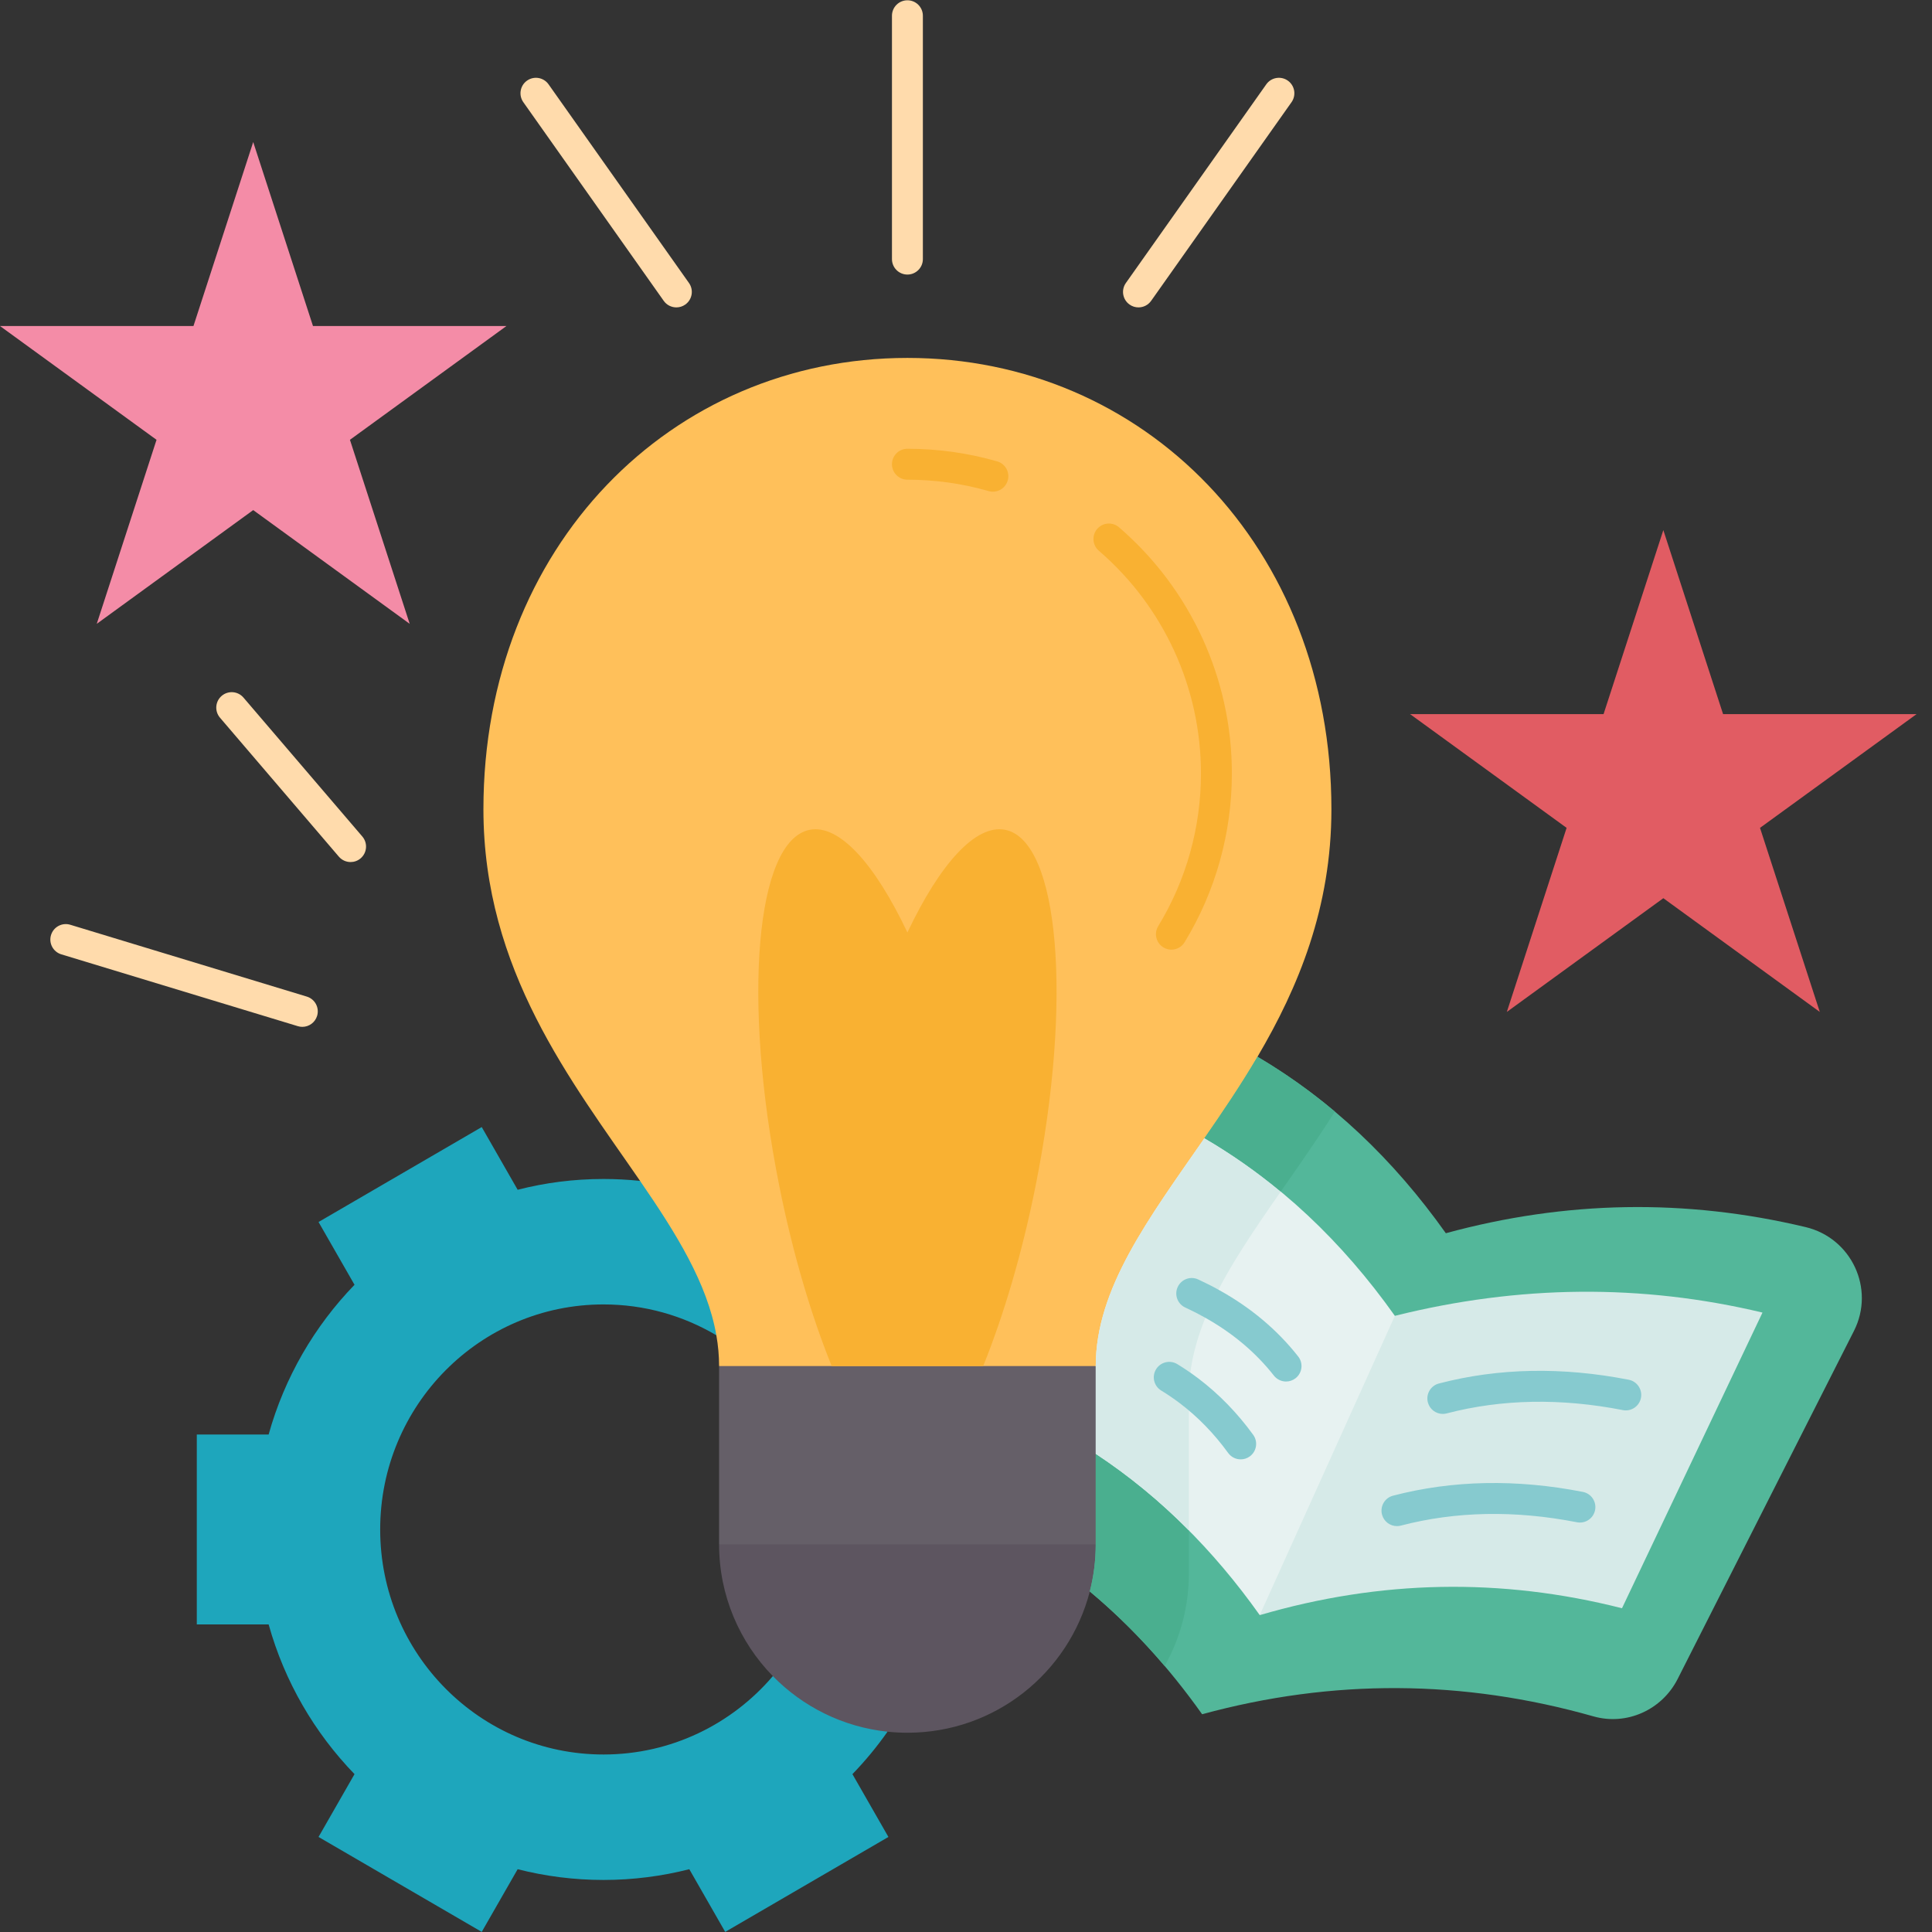 <svg xmlns="http://www.w3.org/2000/svg" xmlns:xlink="http://www.w3.org/1999/xlink" width="500" zoomAndPan="magnify" viewBox="0 0 375 375" height="500" preserveAspectRatio="xMidYMid meet" version="1.0"><rect x="0" y="0" width="375" height="375" fill="#333333" stroke="none"/><path fill="#f48ca7" d="M 98.301 63.281 L 67.922 85.367 L 79.523 121.086 L 49.148 99.008 L 18.781 121.086 L 30.383 85.367 L 0 63.281 L 37.551 63.281 L 49.148 27.57 L 60.75 63.281 Z M 98.301 63.281 " fill-opacity="1" fill-rule="nonzero"/><path fill="#e15c63" d="M 372 138.613 L 341.617 160.688 L 353.219 196.414 L 322.852 174.34 L 292.477 196.414 L 304.078 160.688 L 273.699 138.613 L 311.25 138.613 L 322.852 102.895 L 334.449 138.613 Z M 372 138.613 " fill-opacity="1" fill-rule="nonzero"/><path fill="#53b79a" d="M 350.477 238.18 C 327.195 232.621 303.914 233.02 280.637 239.367 C 270.457 225.027 258.336 213.523 244.078 205.117 L 234.793 200.34 C 233.328 199.387 214.195 206.746 212.684 205.859 L 191.57 232.543 L 211.531 308.902 C 219.613 315.656 226.867 323.625 233.332 332.734 C 258.652 325.832 283.973 325.969 309.293 333.148 C 315.75 334.98 322.582 331.887 325.621 325.906 L 359.852 258.328 C 363.988 250.156 359.379 240.305 350.477 238.18 Z M 350.477 238.18 " fill-opacity="1" fill-rule="nonzero"/><path fill="#e7f2f1" d="M 233.797 220.922 L 233.789 220.914 C 181.328 224.715 175.902 245.734 212.684 282.199 C 224.918 290.273 235.484 300.77 244.516 313.496 C 260.695 296.621 272.199 278.18 270.742 255.402 C 260.477 240.934 248.219 229.348 233.797 220.922 Z M 233.797 220.922 " fill-opacity="1" fill-rule="nonzero"/><path fill="#d6eae8" d="M 342.098 254.77 L 314.828 312.16 C 291.383 306.203 267.953 306.637 244.516 313.496 L 270.742 255.402 C 294.855 249.391 318.637 249.172 342.098 254.77 Z M 342.098 254.77 " fill-opacity="1" fill-rule="nonzero"/><path fill="#1ea6bc" d="M 165.457 344.359 L 172.441 356.551 L 140.762 374.98 L 133.793 362.812 C 128.461 364.168 122.879 364.898 117.137 364.898 C 111.383 364.898 105.801 364.168 100.477 362.812 L 93.504 374.98 L 61.828 356.551 L 68.812 344.359 C 61.051 336.336 55.23 326.395 52.141 315.297 L 38.199 315.297 L 38.199 278.438 L 52.141 278.438 C 55.23 267.348 61.051 257.398 68.812 249.375 L 61.828 237.191 L 93.504 218.762 L 100.477 230.934 C 105.801 229.566 111.383 228.84 117.137 228.84 C 119.535 228.84 121.898 228.965 124.238 229.215 C 144.168 235.262 145.355 246.449 139.043 259.176 C 132.613 255.371 125.129 253.188 117.137 253.188 C 93.195 253.188 73.793 272.742 73.793 296.867 C 73.793 320.992 93.195 340.547 117.137 340.547 C 130.281 340.547 142.066 334.648 150.008 325.336 C 160.43 318.984 168.207 322.941 172.266 336.121 C 170.211 339.047 167.934 341.801 165.457 344.359 Z M 165.457 344.359 " fill-opacity="1" fill-rule="nonzero"/><path fill="#5d5560" d="M 139.574 299.75 C 163.945 289.578 188.316 289.578 212.684 299.75 C 212.684 302.906 212.281 305.977 211.531 308.902 C 207.465 324.676 193.164 336.324 176.129 336.324 C 174.824 336.324 173.535 336.254 172.266 336.121 C 163.574 335.203 155.797 331.25 150.008 325.336 C 143.559 318.742 139.574 309.707 139.574 299.75 Z M 139.574 299.75 " fill-opacity="1" fill-rule="nonzero"/><path fill="#655f68" d="M 212.684 282.199 L 212.684 299.75 L 139.574 299.75 L 139.574 265.148 L 162.371 254.164 L 189.5 250.727 L 212.684 265.148 Z M 212.684 282.199 " fill-opacity="1" fill-rule="nonzero"/><path fill="#ffc05a" d="M 176.129 69.473 C 130.273 69.473 93.832 106.039 93.832 157.078 C 93.832 188.305 110.949 209.891 124.238 229.215 C 131.297 239.473 137.281 249.09 139.043 259.176 C 139.387 261.148 139.574 263.137 139.574 265.148 L 212.684 265.148 C 212.684 250.105 222.977 236.508 233.789 220.914 C 237.27 215.895 240.809 210.664 244.078 205.117 C 252.059 191.574 258.426 176.117 258.426 157.078 C 258.426 106.039 221.984 69.473 176.129 69.473 Z M 176.129 69.473 " fill-opacity="1" fill-rule="nonzero"/><path fill="#f9b132" d="M 195.121 161.07 C 205.605 163.18 208.23 194.172 200.984 230.301 C 198.359 243.367 194.805 255.32 190.836 265.148 L 161.43 265.148 C 157.461 255.32 153.898 243.367 151.281 230.301 C 144.031 194.172 146.656 163.18 157.141 161.07 C 162.906 159.918 169.844 167.727 176.129 180.996 C 182.414 167.727 189.359 159.918 195.121 161.07 Z M 195.121 161.07 " fill-opacity="1" fill-rule="nonzero"/><path fill="#4aaf8f" d="M 230.754 297.062 L 230.754 305.43 C 230.754 308.59 230.348 311.656 229.598 314.586 C 228.797 317.691 227.602 320.641 226.059 323.363 C 221.551 318.059 216.711 313.234 211.531 308.902 C 212.281 305.977 212.684 302.906 212.684 299.75 L 212.684 282.199 C 219.172 286.48 225.195 291.441 230.754 297.062 Z M 230.754 297.062 " fill-opacity="1" fill-rule="nonzero"/><path fill="#d6eae8" d="M 235.172 253.023 C 232.574 258.582 230.926 264.16 230.766 269.938 C 230.762 270.238 230.754 270.535 230.754 270.836 L 230.754 297.062 C 225.195 291.441 219.172 286.48 212.684 282.199 L 212.684 265.148 C 212.684 250.105 222.977 236.508 233.789 220.914 L 233.797 220.922 C 239.012 223.969 243.938 227.426 248.594 231.285 C 243.359 238.797 238.492 245.902 235.172 253.023 Z M 235.172 253.023 " fill-opacity="1" fill-rule="nonzero"/><path fill="#4aaf8f" d="M 259.102 215.758 C 256.738 219.496 254.281 223.098 251.859 226.594 C 250.762 228.18 249.668 229.738 248.594 231.285 C 243.938 227.426 239.012 223.969 233.797 220.922 L 233.789 220.914 C 237.27 215.895 240.809 210.664 244.078 205.117 C 249.375 208.242 254.387 211.789 259.102 215.758 Z M 259.102 215.758 " fill-opacity="1" fill-rule="nonzero"/><path fill="#f9b132" d="M 224.809 179.762 C 223.945 181.176 224.395 183.023 225.809 183.887 C 226.297 184.184 226.836 184.328 227.367 184.328 C 228.379 184.328 229.367 183.812 229.93 182.887 C 235.934 173.035 239.105 161.703 239.105 150.117 C 239.105 131.758 231.121 114.344 217.199 102.348 C 215.945 101.266 214.051 101.406 212.969 102.66 C 211.887 103.918 212.027 105.812 213.285 106.895 C 225.883 117.754 233.105 133.504 233.105 150.117 C 233.109 160.602 230.238 170.852 224.809 179.762 Z M 224.809 179.762 " fill-opacity="1" fill-rule="nonzero"/><path fill="#f9b132" d="M 193.551 89.551 C 187.918 87.93 182.059 87.105 176.129 87.105 C 174.473 87.105 173.129 88.449 173.129 90.109 C 173.129 91.766 174.473 93.109 176.129 93.109 C 181.496 93.109 186.797 93.852 191.891 95.32 C 192.168 95.398 192.445 95.438 192.723 95.438 C 194.023 95.438 195.223 94.578 195.602 93.266 C 196.062 91.672 195.141 90.008 193.551 89.551 Z M 193.551 89.551 " fill-opacity="1" fill-rule="nonzero"/><path fill="#ffdbac" d="M 176.129 53.293 C 177.785 53.293 179.129 51.949 179.129 50.293 L 179.129 3.059 C 179.129 1.398 177.785 0.055 176.129 0.055 C 174.473 0.055 173.129 1.398 173.129 3.059 L 173.129 50.293 C 173.129 51.949 174.473 53.293 176.129 53.293 Z M 176.129 53.293 " fill-opacity="1" fill-rule="nonzero"/><path fill="#ffdbac" d="M 106.473 16.367 C 105.52 15.016 103.645 14.695 102.293 15.652 C 100.941 16.609 100.621 18.48 101.578 19.836 L 128.832 58.398 C 129.414 59.227 130.344 59.664 131.285 59.664 C 131.883 59.664 132.488 59.488 133.012 59.113 C 134.367 58.156 134.688 56.285 133.73 54.93 Z M 106.473 16.367 " fill-opacity="1" fill-rule="nonzero"/><path fill="#ffdbac" d="M 219.246 59.113 C 219.773 59.488 220.379 59.664 220.977 59.664 C 221.918 59.664 222.844 59.223 223.43 58.398 L 250.684 19.836 C 251.641 18.48 251.32 16.609 249.969 15.652 C 248.617 14.695 246.742 15.016 245.785 16.367 L 218.531 54.93 C 217.574 56.285 217.895 58.156 219.246 59.113 Z M 219.246 59.113 " fill-opacity="1" fill-rule="nonzero"/><path fill="#ffdbac" d="M 47.258 135.402 C 46.18 134.141 44.285 133.992 43.027 135.07 C 41.766 136.148 41.621 138.043 42.699 139.305 L 65.77 166.273 C 66.363 166.965 67.203 167.324 68.051 167.324 C 68.738 167.324 69.434 167.086 70 166.602 C 71.258 165.523 71.406 163.629 70.328 162.367 Z M 47.258 135.402 " fill-opacity="1" fill-rule="nonzero"/><path fill="#ffdbac" d="M 59.551 193.438 L 13.645 179.496 C 12.059 179.012 10.383 179.91 9.902 181.496 C 9.422 183.082 10.316 184.758 11.902 185.238 L 57.809 199.18 C 58.098 199.27 58.391 199.312 58.68 199.312 C 59.969 199.312 61.156 198.477 61.551 197.18 C 62.031 195.594 61.137 193.918 59.551 193.438 Z M 59.551 193.438 " fill-opacity="1" fill-rule="nonzero"/><path fill="#86cacf" d="M 307.234 289.578 C 294.332 287.051 281.934 287.297 270.391 290.309 C 268.785 290.727 267.828 292.367 268.246 293.973 C 268.598 295.32 269.812 296.215 271.145 296.215 C 271.395 296.215 271.652 296.184 271.906 296.117 C 282.57 293.332 294.07 293.117 306.082 295.469 C 307.711 295.789 309.285 294.727 309.605 293.102 C 309.922 291.473 308.863 289.895 307.234 289.578 Z M 307.234 289.578 " fill-opacity="1" fill-rule="nonzero"/><path fill="#86cacf" d="M 316.141 267.809 C 303.227 265.277 290.828 265.52 279.293 268.535 C 277.691 268.953 276.73 270.59 277.148 272.195 C 277.5 273.547 278.715 274.441 280.047 274.441 C 280.301 274.441 280.555 274.406 280.809 274.34 C 291.465 271.559 302.965 271.344 314.988 273.699 C 316.613 274.023 318.188 272.957 318.508 271.332 C 318.824 269.703 317.766 268.129 316.141 267.809 Z M 316.141 267.809 " fill-opacity="1" fill-rule="nonzero"/><path fill="#86cacf" d="M 232.574 267.539 C 231.25 266.539 229.883 265.609 228.508 264.773 C 227.09 263.914 225.246 264.367 224.387 265.781 C 223.527 267.199 223.977 269.047 225.395 269.906 C 226.598 270.637 227.797 271.453 228.961 272.332 C 232.492 275 235.664 278.262 238.387 282.023 C 238.977 282.832 239.891 283.262 240.82 283.262 C 241.43 283.262 242.047 283.078 242.578 282.691 C 243.918 281.719 244.219 279.84 243.246 278.5 C 240.172 274.258 236.582 270.57 232.574 267.539 Z M 232.574 267.539 " fill-opacity="1" fill-rule="nonzero"/><path fill="#86cacf" d="M 236.641 250.41 C 235.422 249.719 234.09 249.043 232.574 248.34 C 231.07 247.645 229.289 248.297 228.594 249.801 C 227.895 251.309 228.551 253.09 230.055 253.789 C 231.422 254.422 232.613 255.027 233.719 255.648 C 239.148 258.656 243.707 262.473 247.262 267.004 C 247.855 267.758 248.734 268.152 249.625 268.152 C 250.273 268.152 250.926 267.941 251.477 267.508 C 252.777 266.484 253.004 264.598 251.98 263.297 C 247.926 258.133 242.762 253.793 236.641 250.41 Z M 236.641 250.41 " fill-opacity="1" fill-rule="nonzero"/></svg>